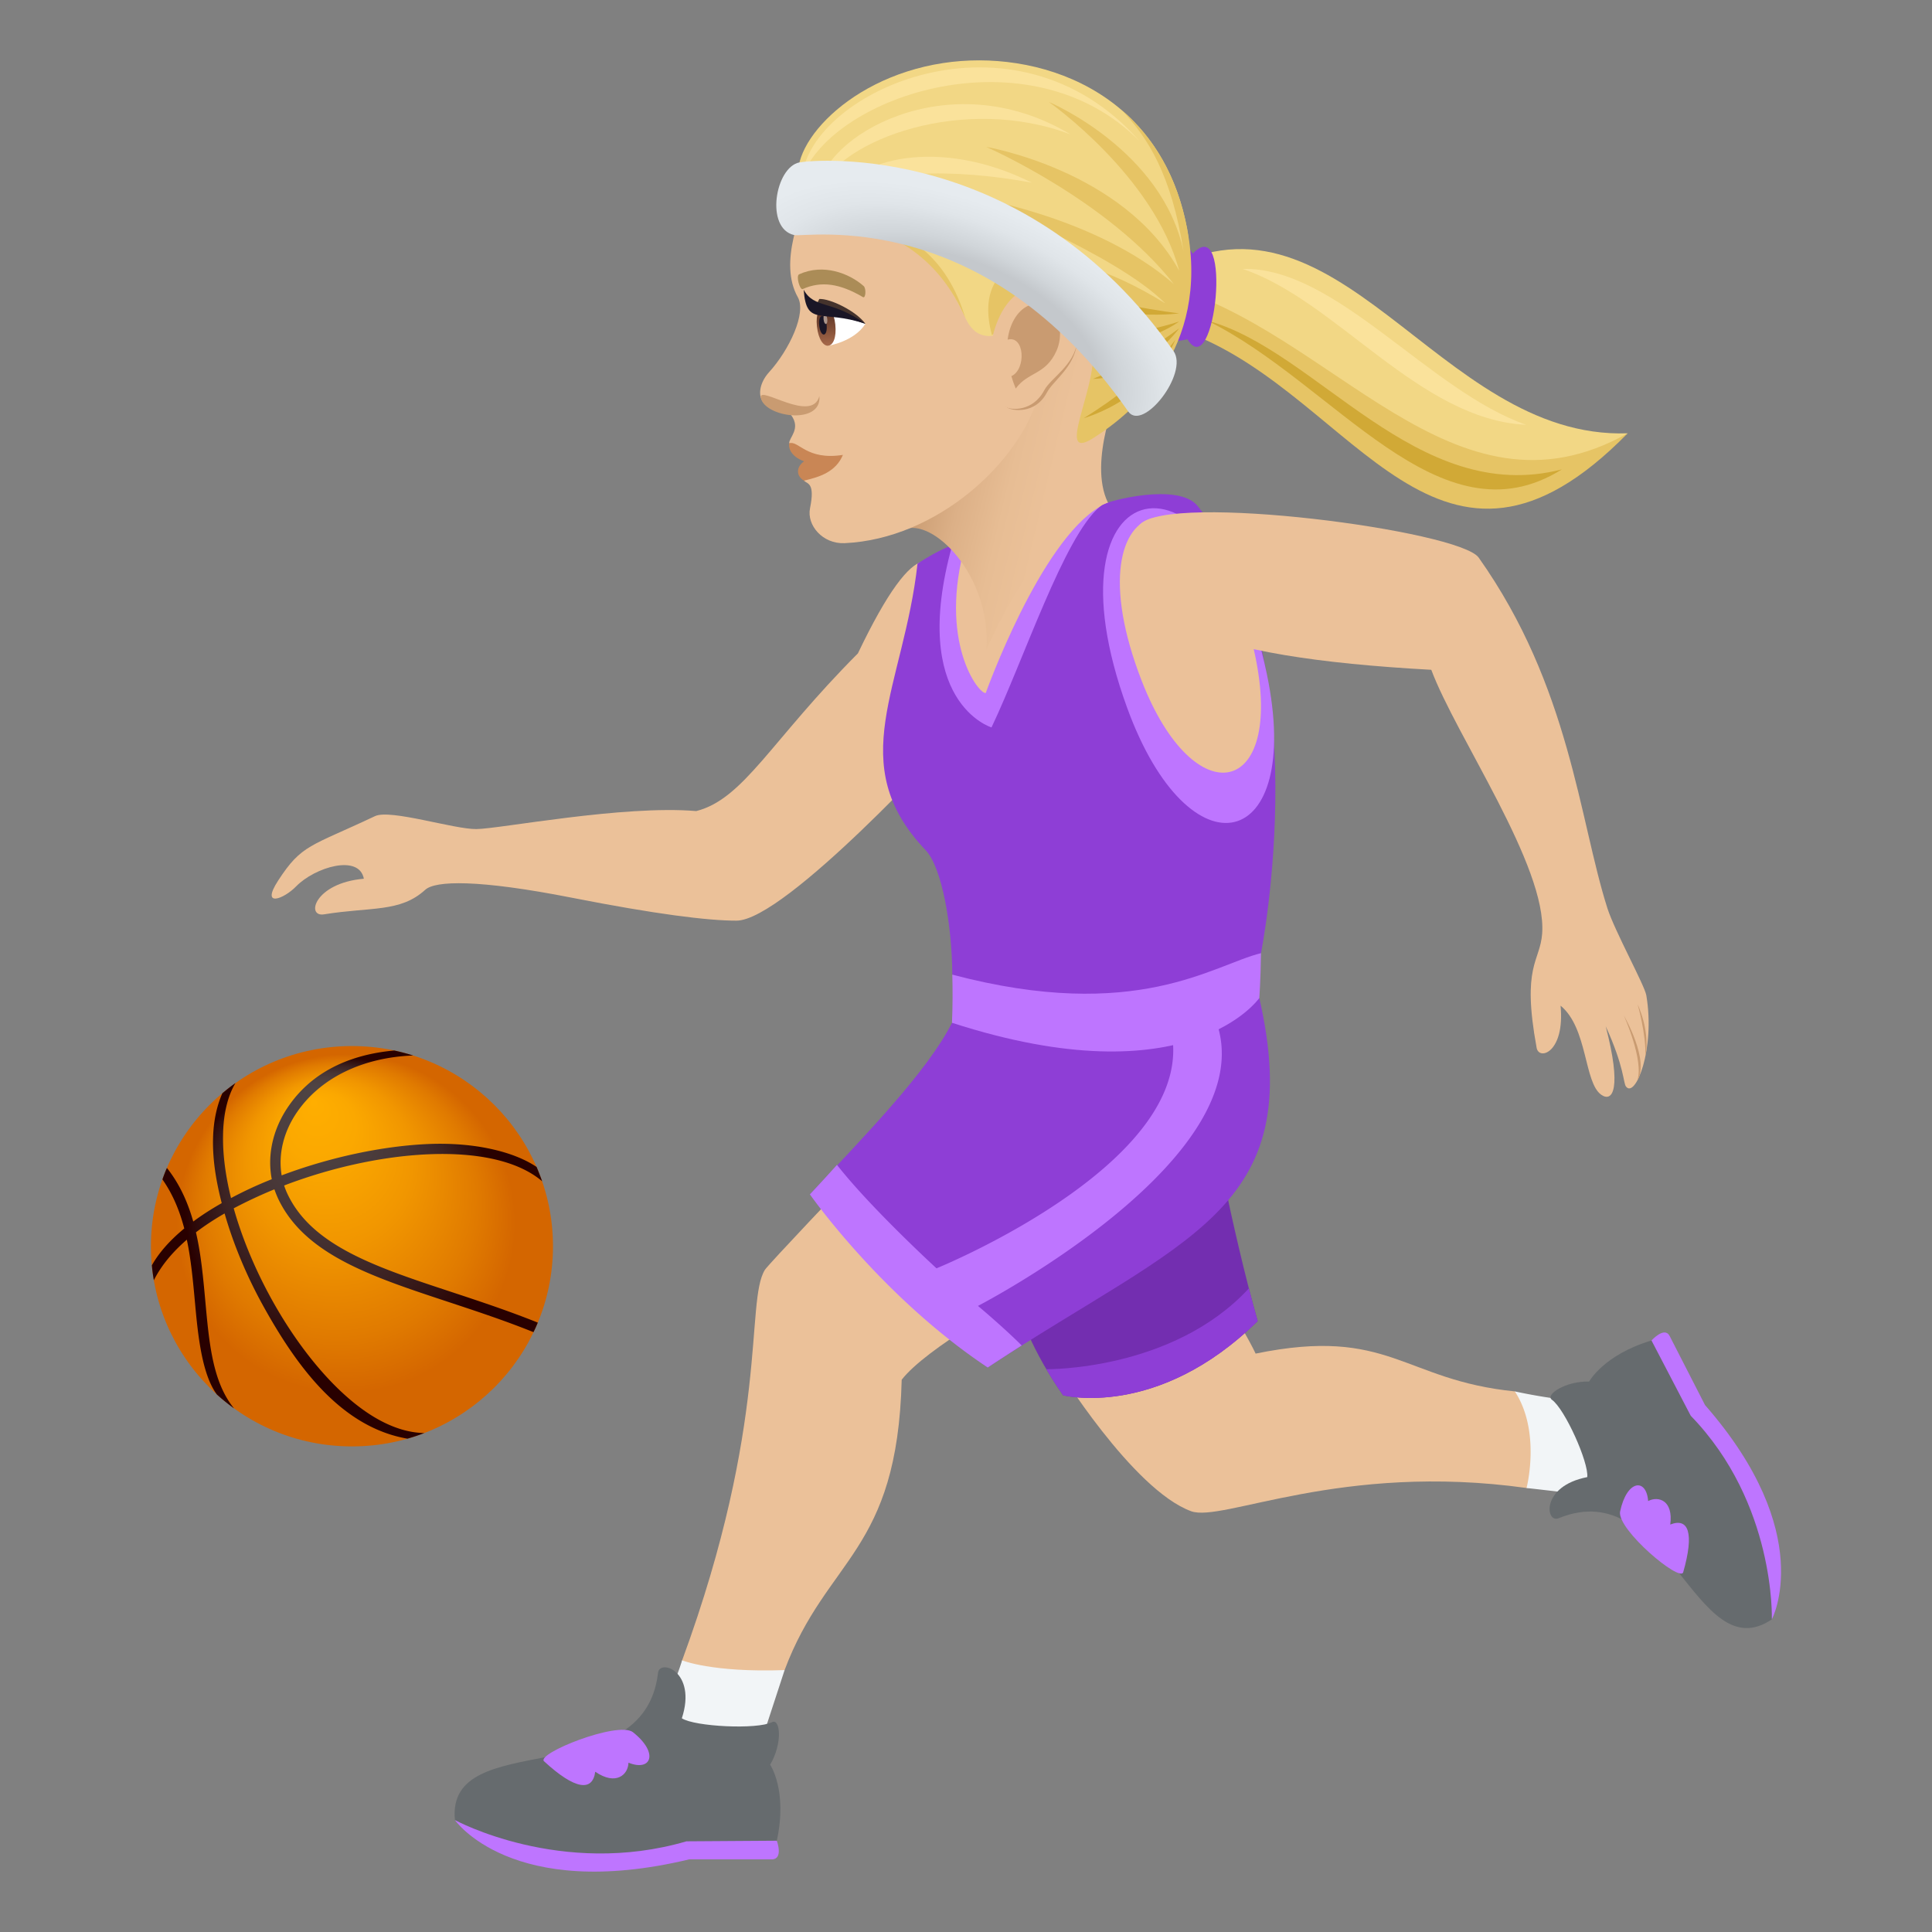 <svg xmlns="http://www.w3.org/2000/svg" xml:space="preserve" style="enable-background:new 0 0 64 64" viewBox="0 0 64 64"><rect x="0" y="0" width="64" height="64" fill="#808080" stroke="none"/><path d="M25.99 55.325c1.402-3.734 3.735-3.886 3.88-9.62.823-1.06 3.781-2.672 3.781-2.672l-5.436-4.05s-2.765 2.902-2.877 3.082c-.657 1.06.172 5.003-2.741 12.936-.239.646 3.273.645 3.394.324z" style="fill:#ebc199"/><path d="m25.299 57.441.692-2.117c-2.408.085-3.394-.323-3.394-.323-.234.742-.426 1.053-.715 1.84-.238.647 3.31.927 3.417.6z" style="fill:#f2f5f7"/><path d="M22.83 61.594h2.733c.4 0 .17-.618.17-.618s-2.553-1.473-10.663-.684c0 0 1.873 2.711 7.76 1.302z" style="fill:#be75ff"/><path d="M25.512 58.458c.424-.72.331-1.539.067-1.41-.506.254-2.57.148-2.992-.127.507-1.553-.734-1.982-.789-1.505-.464 4.017-7.037 1.76-6.728 4.876 0 0 3.52 1.918 7.67.704l2.993-.02c.363-1.669-.221-2.518-.221-2.518z" style="fill:#666b6e"/><path d="M18.024 58.346c1.027.947 1.607 1.01 1.694.345.694.475 1.093.092 1.101-.3.75.306 1.024-.318.144-1.013-.505-.37-3.216.713-2.94.968z" style="fill:#be75ff"/><path d="M50.181 46.092c-3.71-.37-4.154-2.16-8.587-1.252-.166-.365-.788-1.44-.788-1.44l-5.793 1.881s2.494 4.063 4.444 4.78c1.033.38 4.959-1.63 11.112-.769.599.084 1.375-2.43-.388-3.2z" style="fill:#ebc199"/><path d="M52.514 46.44a18.207 18.207 0 0 1-2.333-.348c.874 1.34.388 3.2.388 3.2s1.027.114 1.763.207c.6.076.484-3.032.182-3.058z" style="fill:#f2f5f7"/><path d="m56.481 46.544-1.171-2.286c-.17-.335-.602.147-.602.147s-.169 2.823 3.986 9.239c0 0 1.52-2.835-2.213-7.1z" style="fill:#be75ff"/><path d="M52.642 45.765c-.798-.016-1.46.442-1.235.602.433.307 1.227 2.083 1.173 2.564-1.549.3-1.382 1.539-.95 1.363 3.641-1.49 4.524 5.064 7.064 3.35 0 0 .133-3.842-2.686-6.745l-1.3-2.494c-1.588.475-2.064 1.36-2.066 1.36z" style="fill:#666b6e"/><path d="M55.759 52.08c.371-1.301.176-1.814-.43-1.578.108-.8-.391-.955-.732-.778-.058-.771-.708-.71-.93.353-.098.594 1.993 2.356 2.092 2.004z" style="fill:#be75ff"/><path d="m38.31 9.101 1.297 1.988c3.233-.28 7.619 8.547 14.312 3.265-6.347.223-9.623-8.865-15.61-5.253z" style="fill:#f2d785"/><path d="m38.514 9.42.973 1.65c5.413 2.12 8.201 9.636 14.432 3.284-5.803 3.265-9.753-3.436-15.405-4.933z" style="fill:#e6c465"/><path d="M39.987 10.619c4.197 2.052 7.692 7.472 11.753 4.93-4.815 1.241-8.136-3.964-11.753-4.93z" style="fill:#d1a936"/><path d="M41.167 8.909c3.1 1.042 5.851 4.997 9.392 5.164-3.225-1.125-6.313-5.241-9.392-5.164z" style="fill:#fae29b"/><path d="M39.512 8.403c-1.425-2.17-2.851 3.519-.177 2.835.922 1.503 1.51-4.255.177-2.835z" style="fill:#8e3ed6"/><path d="M28.42 21.643c-2.894 2.904-3.776 4.82-5.355 5.225-2.426-.207-6.517.59-7.285.596-.744.008-2.847-.668-3.356-.429-2.153 1.017-2.427.931-3.21 2.135-.592.912.187.612.592.196.627-.644 2.092-1.08 2.247-.257-1.642.143-1.928 1.278-1.32 1.18 1.567-.253 2.524-.058 3.353-.813.334-.306 1.746-.35 4.872.265 2.749.54 4.476.757 5.437.757 1.623 0 7.053-5.97 7.053-5.97s.93-11.17-3.028-2.885z" style="fill:#ebc199"/><path d="m40.066 36.708-6.836 4.27s-.022 2.374 1.986 5.243c0 0 3.128.807 6.446-2.458-.858-3.027-1.596-7.055-1.596-7.055z" style="fill:#732eb0"/><path d="M41.37 42.68c-2.527 2.738-6.71 2.677-6.71 2.677.166.281.35.57.556.864 0 0 3.128.807 6.446-2.458-.1-.35-.197-.713-.292-1.083z" style="fill:#8e3ed6"/><path d="M37.151 16.738c-3.225 8.756-6.797 12.315-6.466 1.876 1.132-.191 3.496-2.641 6.466-1.876z" style="fill:#ebc199"/><path d="m41.716 33.06-10.18.821c-.804 1.596-2.84 3.695-4.707 5.684 0 0 4.836 5 5.89 5.735 6.524-4.308 10.61-5.184 8.997-12.24z" style="fill:#8e3ed6"/><path d="M32.396 43.26s9.707-5.015 7.839-9.561c-.167-.406-1.616-.2-1.494.222 1.278 4.439-7.718 8.094-7.718 8.094s-2.174-1.993-3.297-3.427c-.298.332-.599.66-.897.977 0 0 2.374 3.397 5.89 5.735a81.1 81.1 0 0 1 1.126-.73c-.646-.641-1.449-1.31-1.449-1.31z" style="fill:#be75ff"/><path d="M39.664 16.752c-.635-.77-2.954-.163-3.144-.03-1.897 1.322-3.729 6.531-3.729 6.531-.232.044-2.437-1.204-.97-4.88.354-.885-1.427.297-1.427.297-.454 4.088-2.471 6.62.27 9.495.543.57.873 2.5.882 4.121 7.862 2.544 10.226-.711 10.226-.711s1.972-9.88-2.108-14.823z" style="fill:#8e3ed6"/><path d="M36.429 16.788c-1.99 1.175-3.775 6.168-3.775 6.168-.235.046-1.59-1.722-.666-4.956-.302-.135-.447.07-.447.07-1.437 5.196 1.304 6.027 1.304 6.027 1.083-2.277 2.395-6.292 3.584-7.309zm-4.883 15.498c.014.495.014 1.02-.01 1.595 7.865 2.544 10.18-.821 10.18-.821s.043-.552.056-1.485c-1.578.384-4.112 2.326-10.226.711zm10.418-9.967c1.239 5.92-2.557 6.798-4.625 1.13-2.908-7.976 2.935-9.197 4.625-1.13z" style="fill:#be75ff"/><path d="M41.579 21.72c.981 4.69-2.014 5.303-3.752.85-2.567-6.585 2.346-7.572 3.752-.85z" style="fill:#ebc199"/><path d="M48.983 18.471c-.639-.9-10.237-2.16-11.224-1.093-1.156 3.122 2.091 4.394 9.654 4.81.824 2.208 3.837 6.514 3.673 8.739-.07.944-.687 1.043-.183 3.784.079.43.94.156.793-1.397.905.743.772 2.55 1.349 2.952.383.267.681-.22.146-2.269.617 1.343.579 1.872.671 1.995.309.409.978-1.232.674-3.023-.059-.337-1.05-2.132-1.29-2.886-.938-2.948-1.236-7.34-4.263-11.612z" style="fill:#ebc199"/><path d="M53.791 33.637s.674 1.49.447 2.158c.418-.664-.447-2.158-.447-2.158zm.457-.368s.293 1.017.255 1.738c.172-.864-.255-1.738-.255-1.738z" style="fill:#c99b71"/><linearGradient id="a" x1="30.536" x2="36.724" y1="15.062" y2="16.548" gradientUnits="userSpaceOnUse"><stop offset="0" style="stop-color:#c99b71"/><stop offset=".244" style="stop-color:#dcb087"/><stop offset=".481" style="stop-color:#e7bd94"/><stop offset=".693" style="stop-color:#ebc199"/></linearGradient><path d="M37.072 12.902c-1.461-6.11-5.89-.462-7.132 4.643.936-.419 2.9 1.495 2.736 3.97.711-1.57 2.057-4.079 4.024-4.87-.668-1.372.372-3.743.372-3.743z" style="fill:url(#a)"/><radialGradient id="b" cx="11.659" cy="41.283" r="6.645" fx="10.386" fy="36.473" gradientUnits="userSpaceOnUse"><stop offset="0" style="stop-color:#ffae00"/><stop offset=".175" style="stop-color:#fba800"/><stop offset=".413" style="stop-color:#f19600"/><stop offset=".687" style="stop-color:#e07a00"/><stop offset=".845" style="stop-color:#d46600"/></radialGradient><path d="M11.658 34.652C7.981 34.652 5 37.622 5 41.283s2.98 6.631 6.658 6.631c3.678 0 6.66-2.969 6.66-6.63s-2.982-6.632-6.66-6.632z" style="fill:url(#b)"/><radialGradient id="c" cx="11.495" cy="41.229" r="6.447" fx="10.425" fy="36.009" gradientUnits="userSpaceOnUse"><stop offset="0" style="stop-color:#4f4444"/><stop offset=".201" style="stop-color:#4d4040"/><stop offset=".39" style="stop-color:#473535"/><stop offset=".574" style="stop-color:#3c2222"/><stop offset=".754" style="stop-color:#2d0808"/><stop offset=".797" style="stop-color:#290000"/></radialGradient><path d="M9.555 39.617a2.392 2.392 0 0 1-.143-.346c3.188-1.218 6.951-1.502 8.547-.14a8.719 8.719 0 0 0-.184-.475c-.773-.52-2.084-.818-3.56-.76-1.54.063-3.297.442-4.885 1.04-.117-.696.059-1.444.516-2.104.787-1.139 2.183-1.805 3.84-1.867a6.856 6.856 0 0 0-.627-.166c-1.678.154-2.809.844-3.496 1.838-.526.758-.715 1.625-.56 2.426a13.112 13.112 0 0 0-1.35.625c-.18-.729-.276-1.434-.264-2.08.007-.55.097-1.2.41-1.73a6.038 6.038 0 0 0-.434.339c-.562 1.28-.226 2.83-.02 3.638-.347.198-.663.4-.943.61-.181-.637-.449-1.24-.873-1.776a4.49 4.49 0 0 0-.148.381c.346.492.57 1.043.723 1.625-.483.399-.844.809-1.073 1.22.014.167.037.331.065.495.197-.387.513-.842 1.093-1.344.141.668.204 1.37.268 2.06.094 1.034.22 2.391.729 3.07.181.163.37.316.568.46-.71-.869-.824-2.148-.953-3.56-.07-.764-.139-1.537-.31-2.274.279-.213.595-.422.949-.625.285.994.714 2.037 1.263 3.033 1.108 2.008 2.58 4.047 4.795 4.428.19-.054.377-.117.559-.187-.422-.006-.866-.12-1.326-.346-2.053-1.004-4.165-4.172-4.989-7.098a15.481 15.481 0 0 1 1.348-.629c.043.125.094.25.154.372.899 1.804 3.078 2.523 5.604 3.357.922.305 1.869.617 2.824 1.002.053-.104.1-.209.143-.316-.971-.39-1.926-.706-2.858-1.014-2.453-.809-4.566-1.506-5.402-3.182z" style="fill:url(#c)"/><path d="M26.856 6.168c-.303.843-1.078 2.523-.426 3.68.291.518-.282 1.742-.955 2.483-.293.322-.381.738-.204.979.272.367.733.161.936.44.333.453-.067.737-.065.935 0 0 1.165.199.491 1.237.119.118.372.068.2.914-.114.558.414 1.19 1.148 1.157 3.047-.14 5.795-2.665 6.426-4.91 1.353-4.814 1.813-10.217-7.551-6.915z" style="fill:#ebc199"/><path d="M26.142 14.685c-.078.553 1.011.975 1.78.384-1.21.192-1.469-.492-1.78-.384z" style="fill:#c98655"/><path d="M26.636 15.281c-.275.197-.26.492-.003.641.528-.124 1.054-.29 1.29-.853-.604.32-1.287.212-1.287.212z" style="fill:#c98655"/><path d="M25.203 13.17c.107.65 2.027.93 1.94-.047-.252.917-2.009-.376-1.94.047z" style="fill:#c99b71"/><path d="M28.607 9.473c-.48-.422-1.336-.75-2.134-.387-.115.052.025.53.117.49.614-.275 1.227-.186 1.998.267.089.052.114-.286.02-.37z" style="fill:#ab8c57"/><path d="M28.668 10.726c-.37.59-1.229.727-1.229.727-.304-.263-.318-.767-.344-1.21.444-.07 1.573.483 1.573.483z" style="fill:#fff"/><linearGradient id="d" x1="-58.646" x2="-58.646" y1="12.312" y2="11.003" gradientTransform="matrix(.574 -.061 .106 .994 59.787 -4.367)" gradientUnits="userSpaceOnUse"><stop offset="0" style="stop-color:#a6694a"/><stop offset="1" style="stop-color:#4f2a1e"/></linearGradient><path d="M27.062 10.81c.097.9.704.836.608-.064-.09-.836-.698-.772-.608.064z" style="fill:url(#d)"/><path d="M27.137 10.777c.046.424.29.398.245-.026-.042-.394-.287-.368-.245.026z" style="fill:#1a1626"/><path d="M27.282 10.58c.023.212.145.2.123-.012-.021-.196-.144-.183-.123.013z" style="fill:#ab968c"/><path d="M28.668 10.726c-.3-.42-1.174-.843-1.527-.822-.212.44-.281.22 1.527.822z" style="fill:#45332c"/><path d="M28.668 10.726c-1.114-.8-1.692-.489-2.045-1.127.092 1.247.581.635 2.045 1.127z" style="fill:#1a1626"/><path d="M39.324 7.59c-.86-4.647-5.01-5.97-8.079-5.502-3.366.513-5.37 3.048-4.672 4.178.863 1.396 3.49.136 5.404 4.262.83 1.79 2.693-1.115 4.204.348.903.875 3.671-.43 3.143-3.286z" style="fill:#f2d785"/><path d="M31.977 10.528c-1.232-4.061-4.937-2.777-5.542-4.672.054 2 3.795.716 5.542 4.672z" style="fill:#e6c465"/><path d="M26.573 5.856C27.596 3.165 34.097.99 37.748 4.673c-4.166-4.715-10.9-1.637-11.175 1.183z" style="fill:#fae29b"/><path d="M27.157 6.259c.718-1.644 4.794-3.143 8.308-1.805-4.102-2.462-8.308.177-8.308 1.805zm.926.538s3.17.458 6.383 1.526c-2.577-2.361-6.383-1.526-6.383-1.526z" style="fill:#fae29b"/><path d="M27.727 6.52c1.168-.91 3.844-.952 6.456-.468-3.095-1.547-5.891-.768-6.456.468z" style="fill:#fae29b"/><path d="M39.33 7.592c-.334-1.77-1.133-3.058-2.174-3.948.868.913 1.648 2.136 2.055 4.698-.715-3.396-4.467-4.965-4.467-4.965s3.477 2.439 4.318 5.59c-1.838-3.333-6.395-4.102-6.395-4.102s4.04 1.763 6.22 4.547c-2.581-2.25-6.721-2.892-6.721-2.892s4.808 1.88 6.437 3.532c-3.844-2.392-6.473-1.659-5.745 1.045 0 0 1.951-1.16 3.124-.025.903.875-1.264 4.386.231 3.442 1.33-.838 3.86-2.966 3.116-6.922z" style="fill:#e6c465"/><path d="M35.9 13.855c2.352-.754 3.036-2.607 3.036-2.607s-.745 1.177-3.037 2.607z" style="fill:#d1a936"/><path d="M36.205 12.552c1.664-.042 2.857-1.676 2.857-1.676s-1.476 1.121-2.857 1.676zm.168-1.424c1.348.528 2.689-.478 2.689-.478s-1.466.49-2.69.478zm2.689-.748s-2.738-.302-4.698-1.18c1.876 1.578 4.698 1.18 4.698 1.18z" style="fill:#d1a936"/><path d="M33.376 13.507c.14.092.91.235 1.3-.498.216-.406.892-.826 1-1.622.14-1.021-3.3 1.468-2.3 2.12z" style="fill:#c99b71"/><path d="M34.094 9.566c-1.34.272-1.764 3.267-.764 3.92.14.091.875.174 1.263-.56.217-.405.988-.817 1.095-1.613.14-1.02-.262-2.017-1.594-1.747z" style="fill:#ebc199"/><path d="M34.109 10.109c-.34.124-.65.53-.73 1.142.566-.154.621.986.124 1.21.04.134.086.27.144.41.412-.563.99-.445 1.35-1.248.327-.724-.042-1.823-.888-1.514z" style="fill:#c99b71"/><radialGradient id="e" cx="31.986" cy="11.283" r="8.941" gradientTransform="matrix(.909 .416 -.223 .488 5.42 -7.53)" gradientUnits="userSpaceOnUse"><stop offset=".529" style="stop-color:#c4c8cc"/><stop offset=".625" style="stop-color:#d0d5d9"/><stop offset=".796" style="stop-color:#e0e5e9"/><stop offset=".925" style="stop-color:#e6ebef"/></radialGradient><path d="M38.874 11.63c-4.856-6.927-11.844-6.352-12.39-6.25-.803.152-1.15 2.191-.175 2.407.393.086 6.278-1.013 11.062 5.841.485.695 2.017-1.266 1.503-2z" style="fill:url(#e)"/></svg>